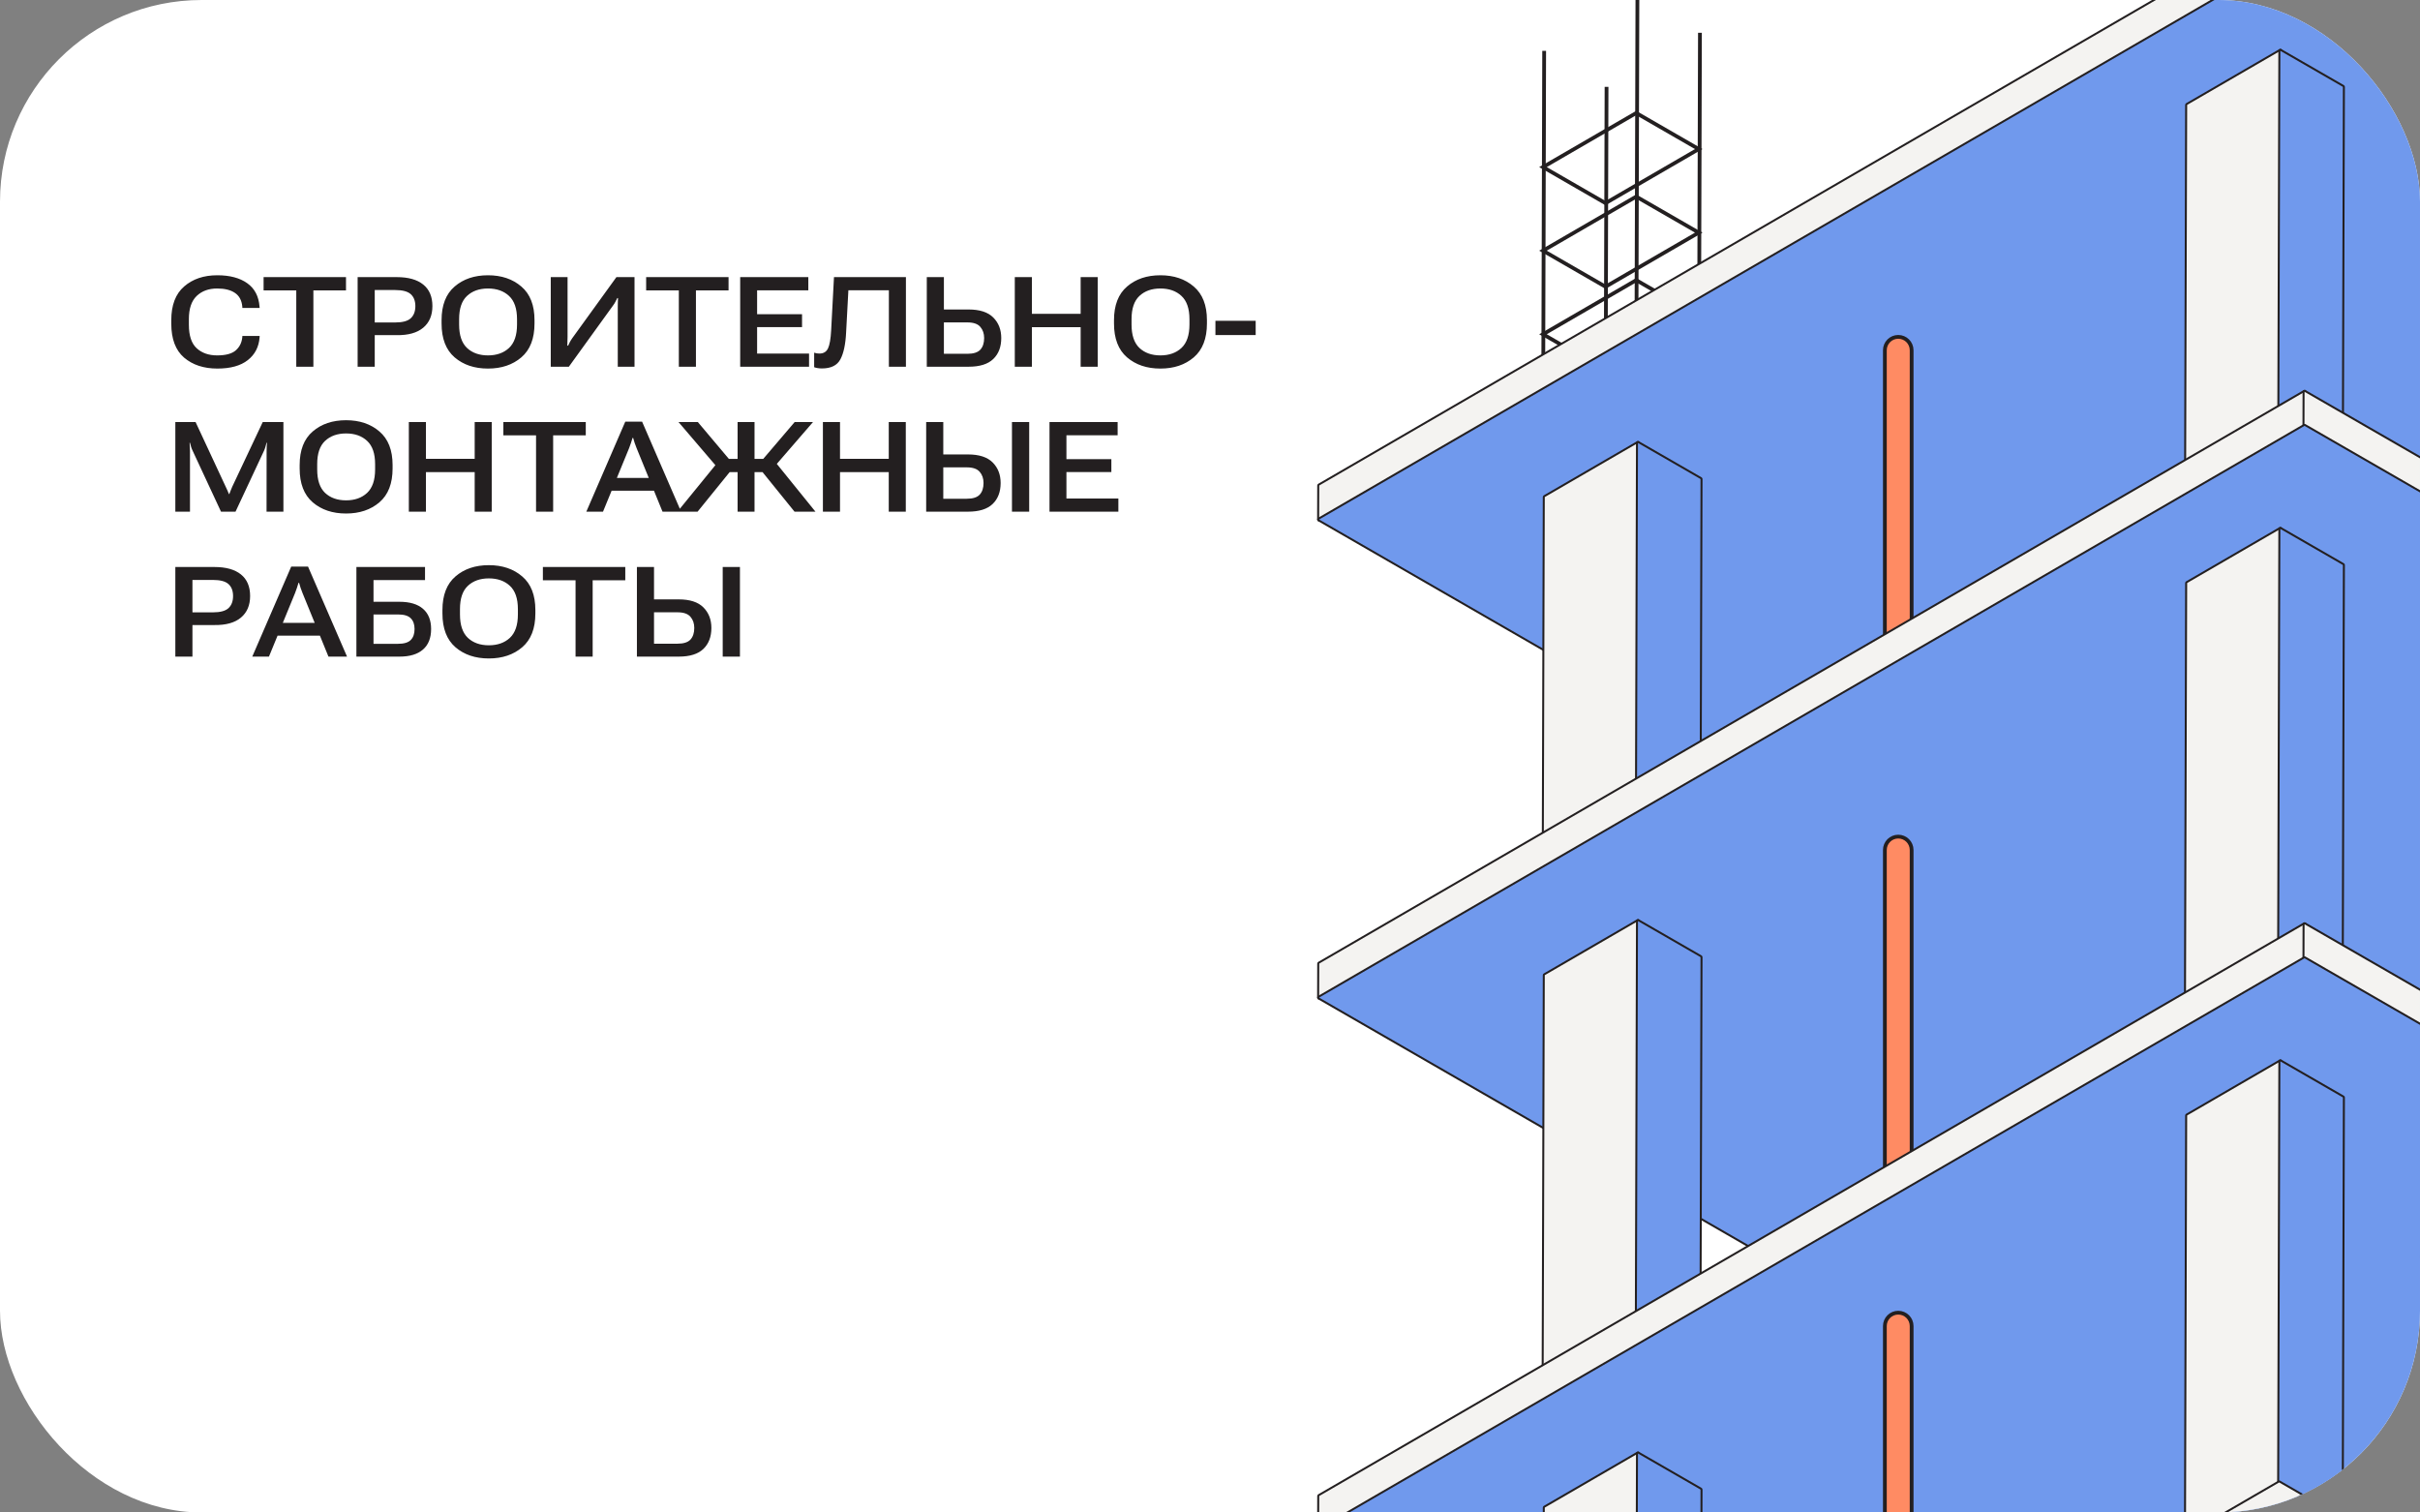 <svg width="384" height="240" viewBox="0 0 384 240" fill="none" xmlns="http://www.w3.org/2000/svg">
<rect x="0" y="0" width="384" height="240" fill="#808080" stroke="none"/>
<g clip-path="url(#clip0_9859_21938)">
<rect width="384" height="240" rx="32" fill="white"/>
<path d="M27.178 51.355V50.808C27.178 48.419 27.858 46.635 29.219 45.456C30.579 44.272 32.334 43.679 34.482 43.679C36.468 43.679 38.05 44.099 39.228 44.939C40.407 45.772 41.058 47.013 41.182 48.66L41.201 48.865H38.457L38.447 48.65C38.356 47.667 37.969 46.944 37.285 46.482C36.608 46.013 35.664 45.779 34.453 45.779C33.112 45.779 32.028 46.176 31.201 46.97C30.381 47.764 29.971 48.982 29.971 50.623V51.541C29.971 53.253 30.381 54.49 31.201 55.251C32.028 56.013 33.112 56.394 34.453 56.394C35.807 56.394 36.79 56.13 37.402 55.603C38.014 55.069 38.363 54.373 38.447 53.513L38.457 53.308H41.201L41.191 53.523C41.081 55.046 40.456 56.254 39.316 57.146C38.184 58.038 36.575 58.484 34.492 58.484C32.331 58.484 30.57 57.904 29.209 56.745C27.855 55.58 27.178 53.783 27.178 51.355ZM41.826 46.081V43.972H54.902V46.081H49.727V58.191H47.012V46.081H41.826ZM56.748 58.191V43.972H62.949C64.779 43.972 66.178 44.363 67.148 45.144C68.125 45.925 68.613 47.068 68.613 48.572C68.613 50.043 68.128 51.186 67.158 51.999C66.188 52.813 64.782 53.207 62.94 53.181H59.463V58.191H56.748ZM59.463 51.169H62.705C63.877 51.169 64.704 50.945 65.186 50.495C65.667 50.04 65.908 49.402 65.908 48.581C65.908 47.755 65.667 47.123 65.186 46.687C64.704 46.244 63.877 46.023 62.705 46.023H59.463V51.169ZM70.068 51.335V50.798C70.068 48.428 70.758 46.651 72.139 45.466C73.519 44.275 75.283 43.679 77.432 43.679C79.574 43.679 81.338 44.275 82.725 45.466C84.118 46.651 84.814 48.428 84.814 50.798V51.335C84.814 53.725 84.118 55.515 82.725 56.706C81.338 57.891 79.574 58.484 77.432 58.484C75.283 58.484 73.519 57.891 72.139 56.706C70.758 55.515 70.068 53.725 70.068 51.335ZM72.852 51.501C72.852 53.181 73.268 54.418 74.102 55.212C74.941 56 76.051 56.394 77.432 56.394C78.812 56.394 79.925 56 80.772 55.212C81.618 54.418 82.041 53.181 82.041 51.501V50.652C82.041 48.972 81.618 47.742 80.772 46.96C79.932 46.173 78.818 45.779 77.432 45.779C76.051 45.779 74.941 46.173 74.102 46.96C73.268 47.742 72.852 48.969 72.852 50.642V51.501ZM100.684 58.191H98.027V48.669C98.027 48.461 98.031 48.233 98.037 47.986C98.044 47.732 98.053 47.504 98.066 47.302H97.949C97.852 47.498 97.754 47.69 97.656 47.878C97.565 48.067 97.435 48.272 97.266 48.494L90.264 58.191H87.393V43.972H90.059V53.484C90.059 53.686 90.052 53.91 90.039 54.158C90.033 54.405 90.026 54.633 90.019 54.841H90.156C90.228 54.678 90.316 54.493 90.42 54.285C90.531 54.076 90.658 53.871 90.801 53.669L97.812 43.972H100.684V58.191ZM102.529 46.081V43.972H115.605V46.081H110.43V58.191H107.715V46.081H102.529ZM117.451 58.191V43.972H128.262V46.072H120.137V49.861H127.266V51.902H120.137V56.101H128.379V58.191H117.451ZM132.334 43.972H143.75V58.191H141.045V46.062H134.619L134.258 52.781C134.167 54.643 133.864 56.055 133.35 57.019C132.835 57.983 131.859 58.464 130.42 58.464C130.199 58.464 129.987 58.448 129.785 58.416C129.583 58.389 129.385 58.341 129.189 58.269V55.964C129.339 56.016 129.479 56.052 129.609 56.072C129.746 56.091 129.886 56.101 130.029 56.101C130.674 56.101 131.126 55.828 131.387 55.281C131.647 54.734 131.813 53.783 131.885 52.429L132.334 43.972ZM147.061 43.972H149.775V49.109H153.701C155.459 49.109 156.761 49.532 157.607 50.378C158.454 51.225 158.877 52.312 158.877 53.64C158.877 55.046 158.454 56.156 157.607 56.97C156.761 57.784 155.459 58.191 153.701 58.191H147.061V43.972ZM149.775 51.16V56.14H153.506C154.469 56.14 155.153 55.922 155.557 55.486C155.96 55.043 156.162 54.428 156.162 53.64C156.162 52.93 155.96 52.341 155.557 51.873C155.153 51.397 154.469 51.16 153.506 51.16H149.775ZM161.025 58.191V43.972H163.74V49.802H171.475V43.972H174.18V58.191H171.475V51.912H163.74V58.191H161.025ZM176.768 51.335V50.798C176.768 48.428 177.458 46.651 178.838 45.466C180.218 44.275 181.982 43.679 184.131 43.679C186.273 43.679 188.037 44.275 189.424 45.466C190.817 46.651 191.514 48.428 191.514 50.798V51.335C191.514 53.725 190.817 55.515 189.424 56.706C188.037 57.891 186.273 58.484 184.131 58.484C181.982 58.484 180.218 57.891 178.838 56.706C177.458 55.515 176.768 53.725 176.768 51.335ZM179.551 51.501C179.551 53.181 179.967 54.418 180.801 55.212C181.641 56 182.751 56.394 184.131 56.394C185.511 56.394 186.624 56 187.471 55.212C188.317 54.418 188.74 53.181 188.74 51.501V50.652C188.74 48.972 188.317 47.742 187.471 46.96C186.631 46.173 185.518 45.779 184.131 45.779C182.751 45.779 181.641 46.173 180.801 46.96C179.967 47.742 179.551 48.969 179.551 50.642V51.501ZM192.861 53.162V50.906H199.248V53.162H192.861ZM27.822 81.191V66.972H31.035L35.81 77.226C35.908 77.434 36.006 77.646 36.103 77.861C36.201 78.069 36.276 78.248 36.328 78.398H36.387C36.439 78.248 36.507 78.069 36.592 77.861C36.676 77.646 36.764 77.434 36.855 77.226L41.69 66.972H44.971V81.191H42.295L42.305 71.542C42.305 71.341 42.311 71.126 42.324 70.898C42.337 70.663 42.35 70.449 42.363 70.253H42.295C42.249 70.449 42.191 70.663 42.119 70.898C42.054 71.126 41.976 71.341 41.885 71.542L37.373 81.191H35.068L30.576 71.542C30.479 71.347 30.394 71.135 30.322 70.908C30.251 70.673 30.192 70.455 30.146 70.253H30.078C30.091 70.455 30.104 70.673 30.117 70.908C30.137 71.135 30.146 71.35 30.146 71.552V81.191H27.822ZM47.549 74.335V73.798C47.549 71.428 48.239 69.651 49.619 68.466C50.999 67.275 52.764 66.679 54.912 66.679C57.054 66.679 58.818 67.275 60.205 68.466C61.598 69.651 62.295 71.428 62.295 73.798V74.335C62.295 76.725 61.598 78.515 60.205 79.707C58.818 80.891 57.054 81.484 54.912 81.484C52.764 81.484 50.999 80.891 49.619 79.707C48.239 78.515 47.549 76.725 47.549 74.335ZM50.332 74.501C50.332 76.181 50.749 77.418 51.582 78.212C52.422 79 53.532 79.394 54.912 79.394C56.292 79.394 57.406 79 58.252 78.212C59.098 77.418 59.522 76.181 59.522 74.501V73.652C59.522 71.972 59.098 70.742 58.252 69.96C57.412 69.173 56.299 68.779 54.912 68.779C53.532 68.779 52.422 69.173 51.582 69.96C50.749 70.742 50.332 71.969 50.332 73.642V74.501ZM64.873 81.191V66.972H67.588V72.802H75.322V66.972H78.027V81.191H75.322V74.912H67.588V81.191H64.873ZM79.873 69.082V66.972H92.949V69.082H87.773V81.191H85.059V69.082H79.873ZM93.037 81.191L99.219 66.904H101.885L108.076 81.191H105.127L101.016 71.113C100.892 70.82 100.788 70.54 100.703 70.273C100.618 69.999 100.54 69.739 100.469 69.492H100.371C100.293 69.739 100.212 69.999 100.127 70.273C100.042 70.546 99.941 70.826 99.824 71.113L95.684 81.191H93.037ZM95.898 77.861L96.66 75.839H104.316L105.078 77.861H95.898ZM117.041 81.191V66.972H119.727V81.191H117.041ZM126.074 81.191L120.576 74.394L122.705 72.919L129.395 81.191H126.074ZM118.389 72.812H121.113L126.094 66.972H129.004L122.129 74.921H118.389V72.812ZM107.5 81.191L114.209 72.958L116.201 74.394L110.693 81.191H107.5ZM118.389 72.812V74.921H114.463L107.666 66.972H110.732L115.654 72.812H118.389ZM130.576 81.191V66.972H133.291V72.802H141.025V66.972H143.73V81.191H141.025V74.912H133.291V81.191H130.576ZM146.963 66.972H149.678V72.109H153.604C155.361 72.109 156.663 72.532 157.51 73.378C158.356 74.225 158.779 75.312 158.779 76.64C158.779 78.046 158.356 79.156 157.51 79.97C156.663 80.784 155.361 81.191 153.604 81.191H146.963V66.972ZM149.678 74.16V79.14H153.408C154.372 79.14 155.055 78.922 155.459 78.486C155.863 78.043 156.064 77.428 156.064 76.64C156.064 75.93 155.863 75.341 155.459 74.873C155.055 74.397 154.372 74.16 153.408 74.16H149.678ZM160.576 81.191H163.311V66.972H160.576V81.191ZM166.533 81.191V66.972H177.344V69.072H169.219V72.861H176.348V74.902H169.219V79.101H177.461V81.191H166.533ZM27.822 104.191V89.972H34.023C35.853 89.972 37.253 90.363 38.223 91.144C39.199 91.925 39.688 93.068 39.688 94.572C39.688 96.043 39.203 97.186 38.232 97.999C37.262 98.813 35.856 99.207 34.014 99.181H30.537V104.191H27.822ZM30.537 97.169H33.779C34.951 97.169 35.778 96.945 36.26 96.496C36.742 96.04 36.982 95.402 36.982 94.582C36.982 93.755 36.742 93.123 36.26 92.687C35.778 92.244 34.951 92.023 33.779 92.023H30.537V97.169ZM40.029 104.191L46.211 89.904H48.877L55.068 104.191H52.119L48.008 94.113C47.884 93.82 47.78 93.54 47.695 93.273C47.611 92.999 47.533 92.739 47.461 92.492H47.363C47.285 92.739 47.204 92.999 47.119 93.273C47.035 93.546 46.934 93.826 46.816 94.113L42.676 104.191H40.029ZM42.891 100.861L43.652 98.839H51.309L52.07 100.861H42.891ZM56.553 104.191V89.972H67.441V92.052H59.268V95.49H63.389C65.016 95.49 66.26 95.861 67.119 96.603C67.978 97.345 68.408 98.416 68.408 99.816C68.408 101.235 67.978 102.319 67.119 103.068C66.26 103.817 65.016 104.191 63.389 104.191H56.553ZM59.268 97.501V102.16H63.164C64.108 102.16 64.779 101.958 65.176 101.554C65.579 101.15 65.781 100.571 65.781 99.816C65.781 99.074 65.579 98.504 65.176 98.107C64.779 97.703 64.108 97.501 63.164 97.501H59.268ZM70.205 97.335V96.798C70.205 94.428 70.895 92.651 72.275 91.466C73.656 90.275 75.42 89.679 77.568 89.679C79.71 89.679 81.475 90.275 82.861 91.466C84.255 92.651 84.951 94.428 84.951 96.798V97.335C84.951 99.725 84.255 101.515 82.861 102.706C81.475 103.891 79.71 104.484 77.568 104.484C75.42 104.484 73.656 103.891 72.275 102.706C70.895 101.515 70.205 99.725 70.205 97.335ZM72.988 97.501C72.988 99.181 73.405 100.418 74.238 101.212C75.078 102 76.188 102.394 77.568 102.394C78.949 102.394 80.062 102 80.908 101.212C81.755 100.418 82.178 99.181 82.178 97.501V96.652C82.178 94.972 81.755 93.742 80.908 92.96C80.068 92.173 78.955 91.779 77.568 91.779C76.188 91.779 75.078 92.173 74.238 92.96C73.405 93.742 72.988 94.969 72.988 96.642V97.501ZM86.143 92.082V89.972H99.219V92.082H94.043V104.191H91.328V92.082H86.143ZM101.064 89.972H103.779V95.109H107.705C109.463 95.109 110.765 95.532 111.611 96.378C112.458 97.225 112.881 98.312 112.881 99.64C112.881 101.046 112.458 102.156 111.611 102.97C110.765 103.784 109.463 104.191 107.705 104.191H101.064V89.972ZM103.779 97.16V102.14H107.51C108.473 102.14 109.157 101.922 109.561 101.486C109.964 101.043 110.166 100.428 110.166 99.64C110.166 98.93 109.964 98.341 109.561 97.873C109.157 97.397 108.473 97.16 107.51 97.16H103.779ZM114.678 104.191H117.412V89.972H114.678V104.191Z" fill="#231F20"/>
<g clip-path="url(#clip1_9859_21938)">
<path d="M244.836 74.88L245.025 8.065" stroke="#231F20" stroke-width="0.6" stroke-miterlimit="10"/>
<path d="M259.822 -0.516L259.633 66.299" stroke="#231F20" stroke-width="0.6" stroke-miterlimit="10"/>
<path d="M269.744 5.205L269.555 72.021" stroke="#231F20" stroke-width="0.6" stroke-miterlimit="10"/>
<path d="M254.924 13.787L254.734 80.602" stroke="#231F20" stroke-width="0.6" stroke-miterlimit="10"/>
<path d="M269.553 63.44L254.76 72.021L244.836 66.299L259.629 57.718L269.553 63.44Z" stroke="#231F20" stroke-width="0.6" stroke-miterlimit="10"/>
<path d="M269.553 50.177L254.76 58.758L244.836 53.039L259.629 44.455L269.553 50.177Z" stroke="#231F20" stroke-width="0.6" stroke-miterlimit="10"/>
<path d="M269.553 36.914L254.76 45.498L244.836 39.777L259.629 31.195L269.553 36.914Z" stroke="#231F20" stroke-width="0.6" stroke-miterlimit="10"/>
<path d="M269.553 23.654L254.76 32.236L244.836 26.514L259.629 17.932L269.553 23.654Z" stroke="#231F20" stroke-width="0.6" stroke-miterlimit="10"/>
<path d="M209.314 82.592C209.286 82.592 209.26 82.585 209.235 82.57C209.185 82.541 209.156 82.488 209.156 82.434L209.172 77.037C209.172 76.98 209.2 76.93 209.251 76.901L365.605 -13.82C365.631 -13.836 365.656 -13.842 365.684 -13.842C365.713 -13.842 365.738 -13.836 365.763 -13.82C365.814 -13.792 365.842 -13.738 365.842 -13.685L365.826 -8.288C365.826 -8.231 365.798 -8.18 365.747 -8.152L209.393 82.57C209.368 82.585 209.343 82.592 209.314 82.592Z" fill="#F4F3F1"/>
<path d="M365.686 -13.685L365.67 -8.288L209.316 82.434L209.332 77.037L365.686 -13.685ZM365.686 -14C365.632 -14 365.575 -13.984 365.528 -13.956L209.174 76.766C209.076 76.823 209.016 76.927 209.016 77.037L209 82.434C209 82.547 209.06 82.652 209.158 82.708C209.205 82.737 209.262 82.749 209.316 82.749C209.369 82.749 209.426 82.734 209.474 82.705L365.831 -8.016C365.929 -8.073 365.989 -8.177 365.989 -8.288L366.005 -13.685C366.005 -13.798 365.945 -13.902 365.847 -13.959C365.8 -13.987 365.743 -14 365.689 -14H365.686Z" fill="#231F20"/>
<path d="M488.669 62.771C488.64 62.771 488.615 62.765 488.59 62.749L365.595 -8.152C365.544 -8.18 365.516 -8.234 365.516 -8.288L365.531 -13.685C365.531 -13.742 365.563 -13.792 365.61 -13.82C365.636 -13.833 365.661 -13.842 365.689 -13.842C365.718 -13.842 365.743 -13.836 365.768 -13.82L488.763 57.081C488.814 57.109 488.842 57.163 488.842 57.217L488.827 62.614C488.827 62.671 488.795 62.721 488.748 62.749C488.722 62.762 488.697 62.771 488.669 62.771Z" fill="#F4F3F1"/>
<path d="M365.683 -13.685L488.678 57.217L488.662 62.614L365.67 -8.288L365.686 -13.685M365.683 -14C365.629 -14 365.576 -13.987 365.525 -13.959C365.427 -13.902 365.367 -13.798 365.367 -13.688L365.352 -8.291C365.352 -8.177 365.412 -8.073 365.509 -8.016L488.505 62.885C488.552 62.913 488.609 62.926 488.662 62.926C488.716 62.926 488.77 62.913 488.82 62.885C488.918 62.828 488.978 62.724 488.978 62.614L488.994 57.217C488.994 57.103 488.934 56.999 488.836 56.942L365.841 -13.959C365.794 -13.987 365.737 -14 365.683 -14Z" fill="#231F20"/>
<path d="M332.309 153.493C332.281 153.493 332.256 153.487 332.23 153.471L209.235 82.57C209.188 82.541 209.156 82.491 209.156 82.434C209.156 82.377 209.185 82.327 209.235 82.299L365.59 -8.423C365.615 -8.439 365.64 -8.445 365.669 -8.445C365.697 -8.445 365.722 -8.439 365.747 -8.423L488.746 62.478C488.793 62.507 488.825 62.557 488.825 62.614C488.825 62.671 488.796 62.721 488.746 62.749L332.388 153.471C332.363 153.484 332.338 153.493 332.309 153.493Z" fill="#7099ED"/>
<path d="M365.673 -8.288L488.668 62.614L332.311 153.335L209.316 82.434L365.673 -8.288ZM365.673 -8.603C365.62 -8.603 365.563 -8.587 365.515 -8.559L209.158 82.16C209.06 82.216 209 82.321 209 82.434C209 82.548 209.06 82.652 209.158 82.705L332.153 153.607C332.2 153.635 332.257 153.648 332.311 153.648C332.365 153.648 332.421 153.632 332.469 153.603L488.826 62.882C488.924 62.825 488.984 62.721 488.984 62.608C488.984 62.494 488.924 62.39 488.826 62.336L365.831 -8.562C365.784 -8.59 365.727 -8.603 365.673 -8.603Z" fill="#231F20"/>
<path d="M346.861 83.623C346.833 83.623 346.807 83.616 346.782 83.6C346.732 83.572 346.703 83.519 346.703 83.465L346.893 16.649C346.893 16.593 346.924 16.542 346.972 16.514L361.761 7.932C361.787 7.917 361.812 7.91 361.84 7.91C361.869 7.91 361.894 7.917 361.919 7.932C361.97 7.961 361.998 8.014 361.998 8.068L361.809 74.884C361.809 74.94 361.78 74.991 361.73 75.019L346.94 83.6C346.915 83.616 346.889 83.623 346.861 83.623Z" fill="#F4F3F1"/>
<path d="M361.842 8.065L361.652 74.88L346.863 83.462L347.052 16.646L361.842 8.065ZM361.842 7.75C361.788 7.75 361.731 7.765 361.684 7.794L346.894 16.375C346.796 16.432 346.736 16.536 346.736 16.646L346.547 83.462C346.547 83.575 346.607 83.679 346.705 83.736C346.752 83.764 346.809 83.777 346.863 83.777C346.916 83.777 346.973 83.761 347.021 83.733L361.81 75.152C361.908 75.095 361.968 74.991 361.968 74.88L362.158 8.065C362.158 7.951 362.098 7.847 362 7.791C361.952 7.762 361.896 7.75 361.842 7.75Z" fill="#231F20"/>
<path d="M371.574 80.76C371.546 80.76 371.52 80.754 371.495 80.738L361.571 75.016C361.521 74.988 361.492 74.934 361.492 74.88L361.682 8.065C361.682 8.008 361.713 7.958 361.761 7.929C361.786 7.917 361.811 7.907 361.84 7.907C361.868 7.907 361.893 7.914 361.918 7.929L371.843 13.651C371.893 13.68 371.921 13.733 371.921 13.787L371.732 80.602C371.732 80.659 371.7 80.71 371.653 80.738C371.628 80.751 371.603 80.76 371.574 80.76Z" fill="#7099ED"/>
<path d="M361.841 8.065L371.765 13.787L371.576 80.602L361.652 74.88L361.841 8.065ZM361.841 7.75C361.787 7.75 361.734 7.762 361.683 7.791C361.585 7.847 361.525 7.951 361.525 8.062L361.336 74.877C361.336 74.991 361.396 75.095 361.494 75.152L371.418 80.874C371.465 80.902 371.522 80.915 371.576 80.915C371.629 80.915 371.683 80.902 371.734 80.874C371.832 80.817 371.892 80.713 371.892 80.602L372.081 13.787C372.081 13.673 372.021 13.569 371.923 13.512L361.999 7.791C361.952 7.762 361.895 7.75 361.841 7.75Z" fill="#231F20"/>
<path d="M356.785 89.341C356.757 89.341 356.731 89.335 356.706 89.319L346.782 83.597C346.735 83.569 346.703 83.519 346.703 83.462C346.703 83.405 346.732 83.355 346.782 83.326L361.572 74.745C361.597 74.729 361.622 74.723 361.651 74.723C361.679 74.723 361.705 74.729 361.73 74.745L371.654 80.467C371.701 80.495 371.733 80.546 371.733 80.602C371.733 80.659 371.704 80.71 371.654 80.738L356.864 89.319C356.839 89.335 356.814 89.341 356.785 89.341Z" fill="#F4F3F1"/>
<path d="M361.652 74.88L371.577 80.602L356.787 89.184L346.863 83.462L361.652 74.88ZM361.652 74.565C361.599 74.565 361.542 74.581 361.495 74.609L346.705 83.191C346.607 83.247 346.547 83.352 346.547 83.465C346.547 83.578 346.607 83.683 346.705 83.736L356.629 89.458C356.676 89.486 356.733 89.499 356.787 89.499C356.84 89.499 356.897 89.483 356.945 89.455L371.734 80.874C371.832 80.817 371.892 80.713 371.892 80.599C371.892 80.486 371.832 80.382 371.734 80.328L361.81 74.606C361.763 74.578 361.706 74.565 361.652 74.565Z" fill="#231F20"/>
<path d="M303.333 55.574C303.333 54.402 302.382 53.453 301.209 53.453C300.037 53.453 299.086 54.402 299.086 55.574V119.508C299.086 120.68 300.037 121.63 301.209 121.63C302.382 121.63 303.333 120.68 303.333 119.508V55.574Z" fill="#FF8B63" stroke="#231F20" stroke-width="0.6" stroke-miterlimit="10"/>
<path d="M244.931 145.848C244.903 145.848 244.878 145.842 244.852 145.826C244.802 145.798 244.773 145.747 244.773 145.69L244.963 78.875C244.963 78.818 244.991 78.768 245.042 78.739L259.832 70.158C259.857 70.142 259.882 70.136 259.911 70.136C259.939 70.136 259.964 70.142 259.99 70.158C260.04 70.186 260.068 70.24 260.068 70.293L259.879 137.109C259.879 137.166 259.847 137.216 259.8 137.245L245.01 145.826C244.985 145.839 244.96 145.848 244.931 145.848Z" fill="#F4F3F1"/>
<path d="M259.912 70.29L259.723 137.106L244.933 145.687L245.122 78.872L259.912 70.29ZM259.912 69.975C259.859 69.975 259.802 69.991 259.754 70.019L244.965 78.6C244.867 78.657 244.807 78.761 244.807 78.872L244.617 145.687C244.617 145.801 244.677 145.905 244.775 145.962C244.822 145.99 244.879 146.003 244.933 146.003C244.987 146.003 245.043 145.987 245.091 145.958L259.881 137.377C259.979 137.32 260.039 137.216 260.039 137.106L260.228 70.29C260.228 70.177 260.168 70.073 260.07 70.016C260.023 69.988 259.966 69.975 259.912 69.975Z" fill="#231F20"/>
<path d="M269.644 142.986C269.616 142.986 269.591 142.979 269.566 142.963L259.641 137.242C259.591 137.213 259.562 137.163 259.562 137.106L259.752 70.29C259.752 70.234 259.784 70.183 259.831 70.155C259.856 70.142 259.881 70.133 259.91 70.133C259.938 70.133 259.964 70.139 259.989 70.155L269.913 75.877C269.963 75.905 269.992 75.959 269.992 76.012L269.802 142.828C269.802 142.885 269.771 142.935 269.723 142.963C269.698 142.976 269.673 142.986 269.644 142.986Z" fill="#7099ED"/>
<path d="M259.911 70.29L269.836 76.012L269.646 142.828L259.722 137.106L259.911 70.29ZM259.911 69.975C259.858 69.975 259.804 69.988 259.754 70.016C259.656 70.073 259.596 70.177 259.596 70.287L259.406 137.103C259.406 137.216 259.466 137.32 259.564 137.377L269.488 143.099C269.536 143.127 269.592 143.14 269.646 143.14C269.7 143.14 269.753 143.127 269.804 143.099C269.902 143.042 269.962 142.938 269.962 142.828L270.151 76.012C270.151 75.899 270.091 75.795 269.993 75.738L260.069 70.016C260.022 69.988 259.965 69.975 259.911 69.975Z" fill="#231F20"/>
<path d="M254.855 151.567C254.827 151.567 254.802 151.561 254.776 151.545L244.852 145.823C244.805 145.794 244.773 145.744 244.773 145.687C244.773 145.631 244.802 145.58 244.852 145.552L259.642 136.97C259.667 136.958 259.693 136.948 259.721 136.948C259.75 136.948 259.775 136.955 259.8 136.97L269.724 142.692C269.772 142.721 269.803 142.771 269.803 142.828C269.803 142.885 269.775 142.935 269.724 142.963L254.934 151.545C254.909 151.557 254.884 151.567 254.855 151.567Z" fill="#F4F3F1"/>
<path d="M259.723 137.106L269.647 142.828L254.857 151.409L244.933 145.687L259.723 137.106ZM259.723 136.791C259.669 136.791 259.612 136.806 259.565 136.835L244.775 145.416C244.677 145.473 244.617 145.577 244.617 145.69C244.617 145.804 244.677 145.908 244.775 145.962L254.699 151.683C254.747 151.712 254.803 151.724 254.857 151.724C254.911 151.724 254.968 151.709 255.015 151.68L269.805 143.099C269.903 143.042 269.963 142.938 269.963 142.825C269.963 142.711 269.903 142.607 269.805 142.554L259.881 136.832C259.833 136.803 259.776 136.791 259.723 136.791Z" fill="#231F20"/>
<path d="M209.314 158.455C209.286 158.455 209.26 158.449 209.235 158.433C209.185 158.405 209.156 158.354 209.156 158.298L209.172 152.9C209.172 152.844 209.2 152.793 209.251 152.765L365.605 62.043C365.631 62.028 365.656 62.021 365.684 62.021C365.713 62.021 365.738 62.028 365.763 62.043C365.814 62.072 365.842 62.125 365.842 62.179L365.826 67.576C365.826 67.633 365.798 67.683 365.747 67.712L209.393 158.436C209.368 158.449 209.343 158.458 209.314 158.458V158.455Z" fill="#F4F3F1"/>
<path d="M365.686 62.179L365.67 67.576L209.316 158.298L209.332 152.9L365.686 62.179ZM365.686 61.864C365.632 61.864 365.575 61.879 365.528 61.908L209.174 152.629C209.076 152.686 209.016 152.79 209.016 152.9L209 158.298C209 158.411 209.06 158.515 209.158 158.572C209.205 158.6 209.262 158.613 209.316 158.613C209.369 158.613 209.426 158.597 209.474 158.569L365.831 67.847C365.929 67.79 365.989 67.686 365.989 67.576L366.005 62.179C366.005 62.065 365.945 61.961 365.847 61.904C365.8 61.876 365.743 61.864 365.689 61.864H365.686Z" fill="#231F20"/>
<path d="M488.664 138.635C488.636 138.635 488.61 138.629 488.585 138.613L365.587 67.712C365.536 67.683 365.508 67.63 365.508 67.576L365.524 62.179C365.524 62.122 365.555 62.072 365.603 62.043C365.628 62.031 365.653 62.021 365.681 62.021C365.71 62.021 365.735 62.027 365.76 62.043L488.756 132.945C488.806 132.973 488.835 133.023 488.835 133.08L488.819 138.477C488.819 138.534 488.787 138.585 488.74 138.613C488.715 138.625 488.689 138.635 488.661 138.635H488.664Z" fill="#F4F3F1"/>
<path d="M365.683 62.179L488.678 133.08L488.662 138.477L365.667 67.576L365.683 62.179ZM365.683 61.864C365.629 61.864 365.576 61.876 365.525 61.904C365.427 61.961 365.367 62.065 365.367 62.176L365.352 67.573C365.352 67.686 365.412 67.79 365.509 67.847L488.505 138.748C488.552 138.777 488.609 138.789 488.662 138.789C488.716 138.789 488.77 138.777 488.82 138.748C488.918 138.692 488.978 138.588 488.978 138.477L488.994 133.08C488.994 132.967 488.934 132.863 488.836 132.806L365.841 61.904C365.794 61.876 365.737 61.864 365.683 61.864Z" fill="#231F20"/>
<path d="M332.309 229.357C332.281 229.357 332.256 229.35 332.23 229.335L209.235 158.436C209.188 158.408 209.156 158.357 209.156 158.301C209.156 158.244 209.185 158.194 209.235 158.165L365.59 67.444C365.615 67.428 365.64 67.421 365.669 67.421C365.697 67.421 365.722 67.428 365.747 67.444L488.746 138.345C488.793 138.373 488.825 138.424 488.825 138.481C488.825 138.537 488.796 138.588 488.746 138.616L332.388 229.338C332.363 229.35 332.338 229.36 332.309 229.36V229.357Z" fill="#7099ED"/>
<path d="M365.673 67.576L488.668 138.477L332.311 229.199L209.316 158.298L365.673 67.576ZM365.673 67.261C365.62 67.261 365.563 67.276 365.515 67.305L209.158 158.026C209.06 158.083 209 158.187 209 158.301C209 158.414 209.06 158.518 209.158 158.572L332.153 229.473C332.2 229.502 332.257 229.514 332.311 229.514C332.365 229.514 332.421 229.498 332.469 229.47L488.826 138.748C488.924 138.692 488.984 138.588 488.984 138.474C488.984 138.361 488.924 138.257 488.826 138.203L365.831 67.302C365.784 67.273 365.727 67.261 365.673 67.261Z" fill="#231F20"/>
<path d="M346.861 159.486C346.833 159.486 346.807 159.48 346.782 159.464C346.732 159.436 346.703 159.385 346.703 159.328L346.893 92.513C346.893 92.456 346.921 92.406 346.972 92.377L361.761 83.796C361.787 83.78 361.812 83.774 361.84 83.774C361.869 83.774 361.894 83.78 361.919 83.796C361.97 83.824 361.998 83.878 361.998 83.931L361.809 150.747C361.809 150.804 361.78 150.854 361.73 150.883L346.94 159.464C346.915 159.477 346.889 159.486 346.861 159.486Z" fill="#F4F3F1"/>
<path d="M361.842 83.931L361.652 150.747L346.863 159.328L347.052 92.513L361.842 83.931ZM361.842 83.616C361.788 83.616 361.731 83.632 361.684 83.66L346.894 92.242C346.796 92.299 346.736 92.403 346.736 92.513L346.547 159.328C346.547 159.442 346.607 159.546 346.705 159.603C346.752 159.631 346.809 159.644 346.863 159.644C346.916 159.644 346.973 159.628 347.021 159.6L361.81 151.018C361.908 150.962 361.968 150.857 361.968 150.747L362.158 83.931C362.158 83.818 362.098 83.714 362 83.657C361.952 83.629 361.896 83.616 361.842 83.616Z" fill="#231F20"/>
<path d="M371.574 156.627C371.546 156.627 371.52 156.62 371.495 156.605L361.571 150.883C361.521 150.854 361.492 150.804 361.492 150.747L361.682 83.931C361.682 83.875 361.713 83.824 361.761 83.796C361.786 83.783 361.811 83.774 361.84 83.774C361.868 83.774 361.893 83.78 361.918 83.796L371.843 89.518C371.893 89.546 371.921 89.6 371.921 89.653L371.732 156.469C371.732 156.526 371.7 156.576 371.653 156.605C371.628 156.617 371.603 156.627 371.574 156.627Z" fill="#7099ED"/>
<path d="M361.841 83.931L371.765 89.653L371.576 156.469L361.652 150.747L361.841 83.931ZM361.841 83.616C361.787 83.616 361.734 83.629 361.683 83.657C361.585 83.714 361.525 83.818 361.525 83.928L361.336 150.744C361.336 150.857 361.396 150.962 361.494 151.018L371.418 156.74C371.465 156.769 371.522 156.781 371.576 156.781C371.629 156.781 371.683 156.769 371.734 156.74C371.832 156.683 371.892 156.579 371.892 156.469L372.081 89.653C372.081 89.54 372.021 89.436 371.923 89.379L361.999 83.657C361.952 83.629 361.895 83.616 361.841 83.616Z" fill="#231F20"/>
<path d="M356.785 165.208C356.757 165.208 356.731 165.202 356.706 165.186L346.782 159.464C346.735 159.436 346.703 159.385 346.703 159.328C346.703 159.272 346.732 159.221 346.782 159.193L361.572 150.612C361.597 150.599 361.622 150.59 361.651 150.59C361.679 150.59 361.705 150.596 361.73 150.612L371.654 156.334C371.701 156.362 371.733 156.412 371.733 156.469C371.733 156.526 371.704 156.576 371.654 156.605L356.864 165.186C356.839 165.199 356.814 165.208 356.785 165.208Z" fill="#F4F3F1"/>
<path d="M361.652 150.747L371.577 156.469L356.787 165.05L346.863 159.328L361.652 150.747ZM361.652 150.432C361.599 150.432 361.542 150.448 361.495 150.476L346.705 159.057C346.607 159.114 346.547 159.218 346.547 159.332C346.547 159.445 346.607 159.549 346.705 159.603L356.629 165.325C356.676 165.353 356.733 165.366 356.787 165.366C356.84 165.366 356.897 165.35 356.945 165.321L371.734 156.74C371.832 156.683 371.892 156.579 371.892 156.466C371.892 156.352 371.832 156.248 371.734 156.195L361.81 150.473C361.763 150.445 361.706 150.432 361.652 150.432Z" fill="#231F20"/>
<path d="M303.333 134.874C303.333 133.702 302.382 132.752 301.209 132.752C300.037 132.752 299.086 133.702 299.086 134.874V198.808C299.086 199.98 300.037 200.93 301.209 200.93C302.382 200.93 303.333 199.98 303.333 198.808V134.874Z" fill="#FF8B63" stroke="#231F20" stroke-width="0.6" stroke-miterlimit="10"/>
<path d="M244.931 221.712C244.903 221.712 244.878 221.705 244.852 221.689C244.802 221.661 244.773 221.611 244.773 221.554L244.963 154.738C244.963 154.682 244.991 154.631 245.042 154.603L259.832 146.021C259.857 146.009 259.882 145.999 259.911 145.999C259.939 145.999 259.964 146.006 259.99 146.021C260.04 146.05 260.068 146.1 260.068 146.157L259.879 212.973C259.879 213.029 259.847 213.08 259.8 213.108L245.01 221.689C244.985 221.702 244.96 221.712 244.931 221.712Z" fill="#F4F3F1"/>
<path d="M259.912 146.157L259.723 212.973L244.933 221.554L245.122 154.738L259.912 146.157ZM259.912 145.842C259.859 145.842 259.802 145.858 259.754 145.886L244.965 154.467C244.867 154.524 244.807 154.628 244.807 154.738L244.617 221.554C244.617 221.667 244.677 221.771 244.775 221.828C244.822 221.857 244.879 221.869 244.933 221.869C244.987 221.869 245.043 221.853 245.091 221.825L259.881 213.244C259.979 213.187 260.039 213.083 260.039 212.973L260.228 146.157C260.228 146.044 260.168 145.939 260.07 145.883C260.023 145.854 259.966 145.842 259.912 145.842Z" fill="#231F20"/>
<path d="M269.644 218.852C269.616 218.852 269.591 218.846 269.566 218.83L259.641 213.108C259.591 213.08 259.562 213.029 259.562 212.973L259.752 146.157C259.752 146.1 259.784 146.05 259.831 146.021C259.856 146.009 259.881 145.999 259.91 145.999C259.938 145.999 259.964 146.006 259.989 146.021L269.913 151.743C269.963 151.772 269.992 151.822 269.992 151.879L269.802 218.695C269.802 218.751 269.771 218.802 269.723 218.83C269.698 218.843 269.673 218.852 269.644 218.852Z" fill="#7099ED"/>
<path d="M259.911 146.157L269.836 151.879L269.646 218.695L259.722 212.973L259.911 146.157ZM259.911 145.842C259.858 145.842 259.804 145.854 259.754 145.883C259.656 145.939 259.596 146.044 259.596 146.154L259.406 212.969C259.406 213.083 259.466 213.187 259.564 213.244L269.488 218.966C269.536 218.994 269.592 219.007 269.646 219.007C269.7 219.007 269.753 218.994 269.804 218.966C269.902 218.909 269.962 218.805 269.962 218.695L270.151 151.879C270.151 151.765 270.091 151.661 269.993 151.605L260.069 145.883C260.022 145.854 259.965 145.842 259.911 145.842Z" fill="#231F20"/>
<path d="M254.855 227.433C254.827 227.433 254.802 227.427 254.776 227.411L244.852 221.689C244.805 221.661 244.773 221.611 244.773 221.554C244.773 221.497 244.802 221.447 244.852 221.418L259.642 212.837C259.667 212.824 259.693 212.815 259.721 212.815C259.75 212.815 259.775 212.821 259.8 212.837L269.724 218.559C269.772 218.587 269.803 218.638 269.803 218.695C269.803 218.751 269.775 218.802 269.724 218.83L254.934 227.411C254.909 227.424 254.884 227.433 254.855 227.433Z" fill="#F4F3F1"/>
<path d="M259.723 212.973L269.647 218.695L254.857 227.276L244.933 221.554L259.723 212.973ZM259.723 212.657C259.669 212.657 259.612 212.673 259.565 212.702L244.775 221.283C244.677 221.34 244.617 221.444 244.617 221.557C244.617 221.671 244.677 221.775 244.775 221.828L254.699 227.55C254.747 227.579 254.803 227.591 254.857 227.591C254.911 227.591 254.968 227.575 255.015 227.547L269.805 218.966C269.903 218.909 269.963 218.805 269.963 218.691C269.963 218.578 269.903 218.474 269.805 218.42L259.881 212.698C259.833 212.67 259.776 212.657 259.723 212.657Z" fill="#231F20"/>
<path d="M209.314 242.941C209.286 242.941 209.26 242.935 209.235 242.919C209.185 242.891 209.156 242.84 209.156 242.783L209.172 237.386C209.172 237.329 209.2 237.279 209.251 237.251L365.609 146.529C365.634 146.516 365.659 146.507 365.687 146.507C365.716 146.507 365.741 146.513 365.766 146.529C365.817 146.557 365.845 146.608 365.845 146.665L365.83 152.062C365.83 152.119 365.801 152.169 365.751 152.197L209.393 242.922C209.368 242.935 209.343 242.944 209.314 242.944V242.941Z" fill="#F4F3F1"/>
<path d="M365.686 146.668L365.67 152.065L209.316 242.783L209.332 237.386L365.689 146.665M365.689 146.349C365.635 146.349 365.579 146.365 365.531 146.393L209.174 237.115C209.076 237.172 209.016 237.276 209.016 237.386L209 242.783C209 242.897 209.06 243.001 209.158 243.058C209.205 243.086 209.262 243.099 209.316 243.099C209.369 243.099 209.426 243.083 209.474 243.054L365.831 152.333C365.929 152.276 365.989 152.172 365.989 152.062L366.005 146.665C366.005 146.551 365.945 146.447 365.847 146.39C365.8 146.362 365.743 146.349 365.689 146.349Z" fill="#231F20"/>
<path d="M488.664 223.121C488.636 223.121 488.61 223.114 488.585 223.099L365.587 152.197C365.536 152.169 365.508 152.119 365.508 152.062L365.524 146.665C365.524 146.608 365.555 146.557 365.603 146.529C365.628 146.516 365.653 146.507 365.681 146.507C365.71 146.507 365.735 146.513 365.76 146.529L488.756 217.43C488.806 217.459 488.835 217.509 488.835 217.566L488.819 222.963C488.819 223.02 488.787 223.07 488.74 223.099C488.715 223.111 488.689 223.121 488.661 223.121H488.664Z" fill="#F4F3F1"/>
<path d="M365.683 146.668L488.678 217.569L488.662 222.966L365.667 152.065L365.683 146.668ZM365.683 146.352C365.629 146.352 365.576 146.365 365.525 146.393C365.427 146.45 365.367 146.554 365.367 146.665L365.352 152.062C365.352 152.175 365.412 152.279 365.509 152.336L488.505 223.237C488.552 223.266 488.609 223.278 488.662 223.278C488.716 223.278 488.77 223.266 488.82 223.237C488.918 223.181 488.978 223.077 488.978 222.966L488.994 217.569C488.994 217.456 488.934 217.352 488.836 217.295L365.841 146.393C365.794 146.365 365.737 146.352 365.683 146.352Z" fill="#231F20"/>
<path d="M332.309 313.842C332.281 313.842 332.256 313.836 332.23 313.82L209.235 242.922C209.188 242.894 209.156 242.843 209.156 242.787C209.156 242.73 209.185 242.679 209.235 242.651L365.59 151.929C365.615 151.917 365.64 151.907 365.669 151.907C365.697 151.907 365.722 151.914 365.747 151.929L488.746 222.831C488.793 222.859 488.825 222.91 488.825 222.966C488.825 223.023 488.796 223.073 488.746 223.102L332.388 313.823C332.363 313.836 332.338 313.846 332.309 313.846V313.842Z" fill="#7099ED"/>
<path d="M365.673 152.062L488.668 222.963L332.311 313.685L209.316 242.783L365.673 152.062ZM365.673 151.747C365.62 151.747 365.563 151.762 365.515 151.791L209.158 242.512C209.06 242.569 209 242.673 209 242.787C209 242.9 209.06 243.004 209.158 243.058L332.153 313.959C332.2 313.987 332.257 314 332.311 314C332.365 314 332.421 313.984 332.469 313.956L488.826 223.234C488.924 223.178 488.984 223.073 488.984 222.96C488.984 222.846 488.924 222.742 488.826 222.689L365.831 151.788C365.784 151.759 365.727 151.747 365.673 151.747Z" fill="#231F20"/>
<path d="M346.861 243.972C346.833 243.972 346.807 243.966 346.782 243.95C346.732 243.921 346.703 243.871 346.703 243.814L346.893 176.999C346.893 176.942 346.924 176.891 346.972 176.863L361.761 168.282C361.787 168.269 361.812 168.26 361.84 168.26C361.869 168.26 361.894 168.266 361.919 168.282C361.97 168.31 361.998 168.361 361.998 168.417L361.809 235.233C361.809 235.29 361.78 235.34 361.73 235.369L346.94 243.95C346.915 243.962 346.889 243.972 346.861 243.972Z" fill="#F4F3F1"/>
<path d="M361.842 168.417L361.652 235.233L346.863 243.814L347.052 176.999L361.842 168.417ZM361.842 168.102C361.788 168.102 361.731 168.118 361.684 168.146L346.894 176.728C346.796 176.784 346.736 176.888 346.736 176.999L346.547 243.814C346.547 243.928 346.607 244.032 346.705 244.089C346.752 244.117 346.809 244.13 346.863 244.13C346.916 244.13 346.973 244.114 347.021 244.085L361.81 235.504C361.908 235.447 361.968 235.343 361.968 235.233L362.158 168.417C362.158 168.304 362.098 168.2 362 168.143C361.952 168.115 361.896 168.102 361.842 168.102Z" fill="#231F20"/>
<path d="M371.574 241.112C371.546 241.112 371.52 241.106 371.495 241.09L361.571 235.369C361.521 235.34 361.492 235.29 361.492 235.233L361.682 168.417C361.682 168.361 361.713 168.31 361.761 168.282C361.786 168.269 361.811 168.26 361.84 168.26C361.868 168.26 361.893 168.266 361.918 168.282L371.843 174.004C371.893 174.032 371.921 174.082 371.921 174.139L371.732 240.955C371.732 241.012 371.7 241.062 371.653 241.09C371.628 241.103 371.603 241.112 371.574 241.112Z" fill="#7099ED"/>
<path d="M361.841 168.417L371.765 174.139L371.576 240.955L361.652 235.233L361.841 168.417ZM361.841 168.102C361.787 168.102 361.734 168.115 361.683 168.143C361.585 168.2 361.525 168.304 361.525 168.414L361.336 235.23C361.336 235.343 361.396 235.447 361.494 235.504L371.418 241.226C371.465 241.254 371.522 241.267 371.576 241.267C371.629 241.267 371.683 241.254 371.734 241.226C371.832 241.169 371.892 241.065 371.892 240.955L372.081 174.139C372.081 174.026 372.021 173.922 371.923 173.865L361.999 168.143C361.952 168.115 361.895 168.102 361.841 168.102Z" fill="#231F20"/>
<path d="M356.785 249.694C356.757 249.694 356.731 249.687 356.706 249.672L346.782 243.95C346.735 243.921 346.703 243.871 346.703 243.814C346.703 243.758 346.732 243.707 346.782 243.679L361.572 235.097C361.597 235.085 361.622 235.075 361.651 235.075C361.679 235.075 361.705 235.082 361.73 235.097L371.654 240.819C371.701 240.848 371.733 240.898 371.733 240.955C371.733 241.012 371.704 241.062 371.654 241.09L356.864 249.672C356.839 249.684 356.814 249.694 356.785 249.694Z" fill="#F4F3F1"/>
<path d="M361.652 235.233L371.577 240.955L356.787 249.536L346.863 243.814L361.652 235.233ZM361.652 234.918C361.599 234.918 361.542 234.933 361.495 234.962L346.705 243.543C346.607 243.6 346.547 243.704 346.547 243.817C346.547 243.931 346.607 244.035 346.705 244.089L356.629 249.81C356.676 249.839 356.733 249.851 356.787 249.851C356.84 249.851 356.897 249.836 356.945 249.807L371.734 241.226C371.832 241.169 371.892 241.065 371.892 240.952C371.892 240.838 371.832 240.734 371.734 240.681L361.81 234.959C361.763 234.93 361.706 234.918 361.652 234.918Z" fill="#231F20"/>
<path d="M244.931 306.197C244.903 306.197 244.878 306.191 244.852 306.175C244.802 306.147 244.773 306.096 244.773 306.04L244.963 239.224C244.963 239.167 244.991 239.117 245.042 239.089L259.832 230.507C259.857 230.495 259.882 230.485 259.911 230.485C259.939 230.485 259.964 230.491 259.99 230.507C260.04 230.536 260.068 230.586 260.068 230.643L259.879 297.458C259.879 297.515 259.847 297.566 259.8 297.594L245.01 306.175C244.985 306.188 244.96 306.197 244.931 306.197Z" fill="#F4F3F1"/>
<path d="M259.912 230.643L259.723 297.458L244.933 306.04L245.122 239.224L259.912 230.643ZM259.912 230.328C259.859 230.328 259.802 230.343 259.754 230.372L244.965 238.953C244.867 239.01 244.807 239.114 244.807 239.224L244.617 306.04C244.617 306.153 244.677 306.257 244.775 306.314C244.822 306.342 244.879 306.355 244.933 306.355C244.987 306.355 245.043 306.339 245.091 306.311L259.881 297.73C259.979 297.673 260.039 297.569 260.039 297.458L260.228 230.643C260.228 230.529 260.168 230.425 260.07 230.369C260.023 230.34 259.966 230.328 259.912 230.328Z" fill="#231F20"/>
<path d="M269.644 303.338C269.616 303.338 269.591 303.332 269.566 303.316L259.641 297.594C259.591 297.566 259.562 297.515 259.562 297.458L259.752 230.643C259.752 230.586 259.784 230.536 259.831 230.507C259.856 230.495 259.881 230.485 259.91 230.485C259.938 230.485 259.964 230.491 259.989 230.507L269.913 236.229C269.963 236.258 269.992 236.308 269.992 236.365L269.802 303.18C269.802 303.237 269.771 303.288 269.723 303.316C269.698 303.329 269.673 303.338 269.644 303.338Z" fill="#7099ED"/>
<path d="M259.911 230.643L269.836 236.365L269.646 303.18L259.722 297.458L259.911 230.643ZM259.911 230.328C259.858 230.328 259.804 230.34 259.754 230.369C259.656 230.425 259.596 230.529 259.596 230.64L259.406 297.455C259.406 297.569 259.466 297.673 259.564 297.73L269.488 303.451C269.536 303.48 269.592 303.492 269.646 303.492C269.7 303.492 269.753 303.48 269.804 303.451C269.902 303.395 269.962 303.291 269.962 303.18L270.151 236.365C270.151 236.251 270.091 236.147 269.993 236.09L260.069 230.369C260.022 230.34 259.965 230.328 259.911 230.328Z" fill="#231F20"/>
<path d="M303.333 210.416C303.333 209.244 302.382 208.294 301.209 208.294C300.037 208.294 299.086 209.244 299.086 210.416V274.35C299.086 275.522 300.037 276.472 301.209 276.472C302.382 276.472 303.333 275.522 303.333 274.35V210.416Z" fill="#FF8B63" stroke="#231F20" stroke-width="0.6" stroke-miterlimit="10"/>
</g>
</g>
<defs>
<clipPath id="clip0_9859_21938">
<rect width="384" height="240" rx="32" fill="white"/>
</clipPath>
<clipPath id="clip1_9859_21938">
<rect width="280" height="328" fill="white" transform="translate(209 -14)"/>
</clipPath>
</defs>
</svg>
